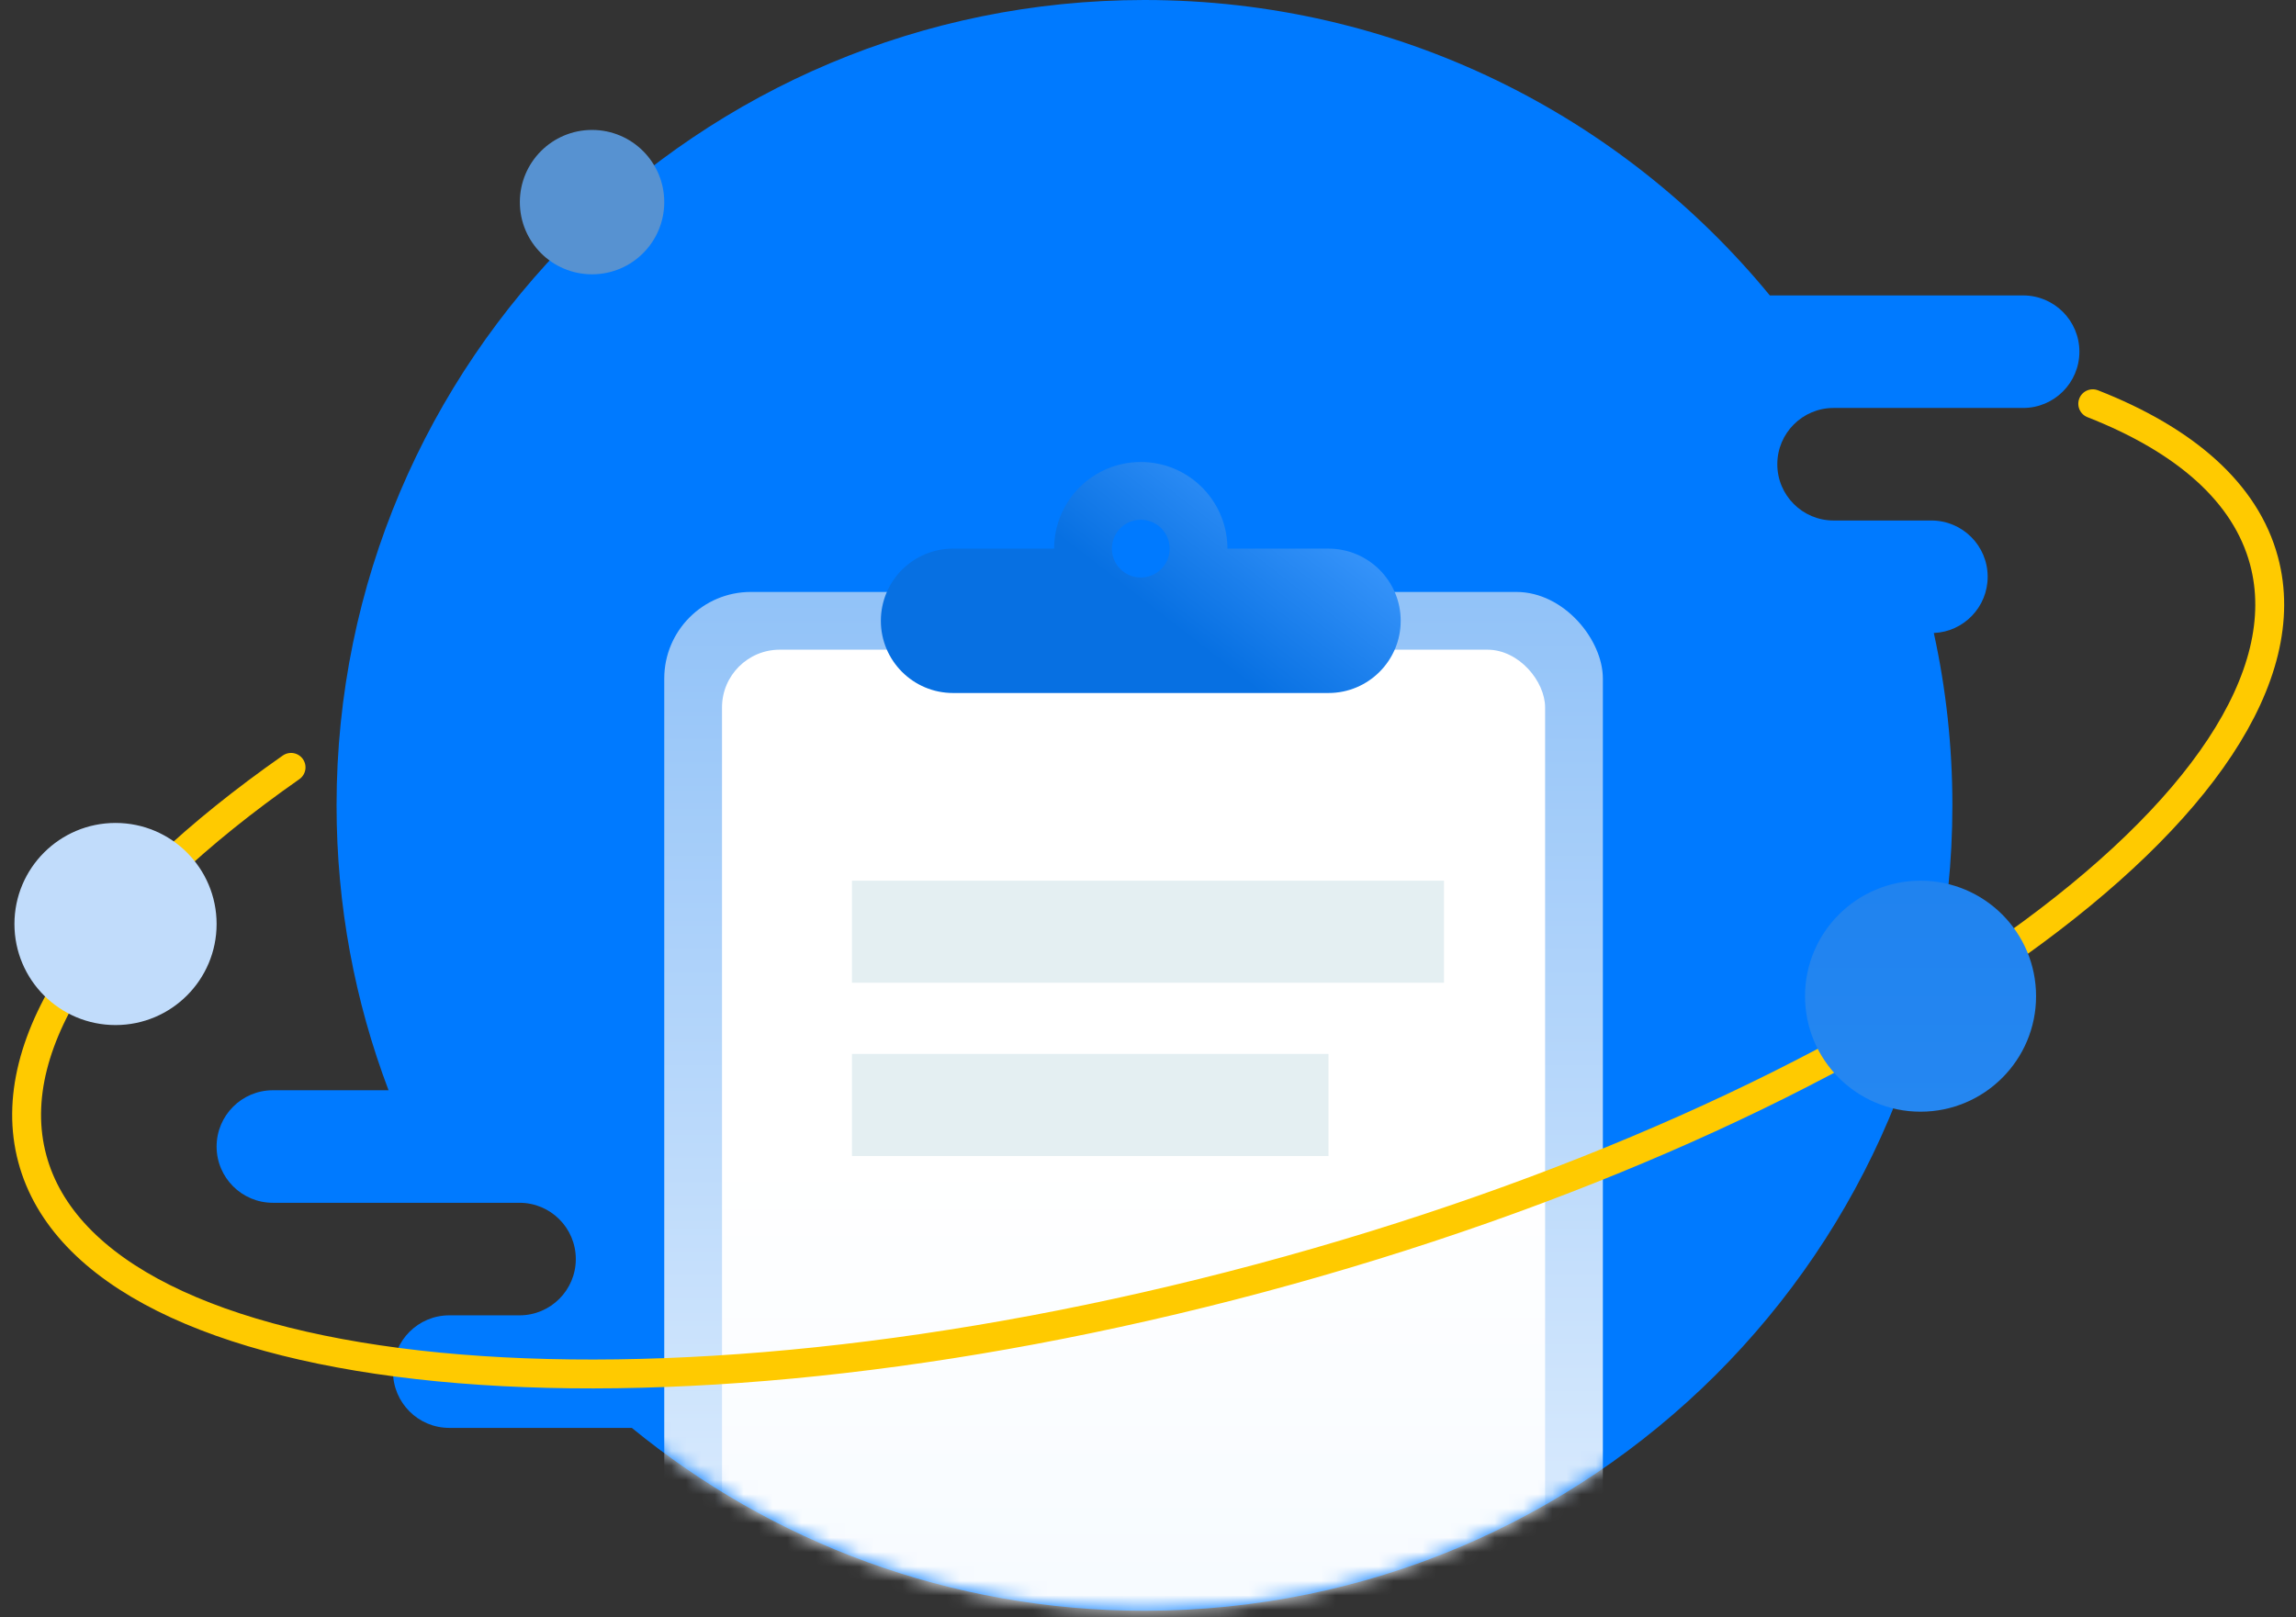 
<svg width="159px" height="112px" viewBox="0 0 159 112" version="1.1" xmlns="http://www.w3.org/2000/svg" xmlns:xlink="http://www.w3.org/1999/xlink">
    <rect x="0" y="0" width="159" height="112" fill="#333333" stroke="none"/>
    <defs>
        <path d="M20.977,91.105 C23.13,91.105 24.875,89.36 24.875,87.208 C24.875,85.055 23.13,83.31 20.977,83.31 L20.977,83.31 L3.898,83.31 C1.745,83.31 2.63612726e-16,81.565 0,79.413 C-2.63612726e-16,77.26 1.745,75.515 3.898,75.515 L11.908,75.516 C9.581,69.382 8.307,62.731 8.307,55.784 C8.307,24.975 33.356,7.10542736e-15 64.256,7.10542736e-15 C81.712,7.10542736e-15 97.301,7.971 107.561,20.461 L125.102,20.462 C127.255,20.462 129,22.207 129,24.36 C129,26.512 127.255,28.257 125.102,28.257 L111.977,28.257 C109.825,28.257 108.08,30.002 108.08,32.155 C108.08,34.307 109.825,36.052 111.977,36.052 L111.977,36.052 L118.75,36.052 C120.903,36.052 122.648,37.797 122.648,39.95 C122.648,42.046 120.993,43.756 118.919,43.844 C119.761,47.69 120.205,51.685 120.205,55.784 C120.205,86.592 95.155,111.568 64.256,111.568 C50.778,111.568 38.414,106.816 28.756,98.902 L16.113,98.901 C13.961,98.901 12.216,97.156 12.216,95.003 C12.216,92.85 13.961,91.105 16.113,91.105 Z" id="path-1"></path>
        <linearGradient x1="50%" y1="0%" x2="50%" y2="100%" id="linearGradient-3">
            <stop stop-color="#91C2F8" offset="0%"></stop>
            <stop stop-color="#F3F9FF" offset="100%"></stop>
        </linearGradient>
        <linearGradient x1="16.706%" y1="100%" x2="16.706%" y2="43.71%" id="linearGradient-4">
            <stop stop-color="#F3F9FF" offset="0%"></stop>
            <stop stop-color="#FFFFFF" offset="100%"></stop>
        </linearGradient>
        <linearGradient x1="100%" y1="31.194%" x2="50%" y2="59.877%" id="linearGradient-5">
            <stop stop-color="#409BFF" offset="0%"></stop>
            <stop stop-color="#0770E2" offset="100%"></stop>
        </linearGradient>
        <linearGradient x1="50%" y1="0%" x2="50%" y2="100%" id="linearGradient-6">
            <stop stop-color="#2083EF" offset="0%"></stop>
            <stop stop-color="#2587F1" offset="100%"></stop>
        </linearGradient>
    </defs>
    <g id="页面-1" stroke="none" stroke-width="1" fill="none" fill-rule="evenodd">
        <g id="06搜素结果_无结果" transform="translate(-107, -197)">
            <g id="icons_feedback" transform="translate(103, 184)">
                <rect id="Rectangle-29" x="15" y="0" width="136" height="136"></rect>
                <g id="编组-5" transform="translate(19, 13)">
                    <mask id="mask-2" fill="white">
                        <use xlink:href="#path-1"></use>
                    </mask>
                    <use id="Mask" fill="#007AFF" opacity="0.046" xlink:href="#path-1"></use>
                    <g id="编组-4" mask="url(#mask-2)">
                        <g transform="translate(31, 32)">
                            <rect id="矩形" fill="url(#linearGradient-3)" x="0" y="9" width="65" height="88" rx="6"></rect>
                            <g id="编组-2" stroke-width="1" fill="none" transform="translate(4, 0)">
                                <rect id="Rectangle-3" fill="url(#linearGradient-4)" x="0" y="13" width="57" height="80" rx="4"></rect>
                                <path d="M29,0 C32.238,0 34.878,2.566 34.996,5.775 L35,6 L42,6 C44.761,6 47,8.239 47,11 C47,13.761 44.761,16 42,16 L16,16 C13.239,16 11,13.761 11,11 C11,8.239 13.239,6 16,6 L23,6 C23,2.686 25.686,0 29,0 Z M29,4 C27.895,4 27,4.895 27,6 C27,7.105 27.895,8 29,8 C30.105,8 31,7.105 31,6 C31,4.895 30.105,4 29,4 Z" id="形状结合" fill="url(#linearGradient-5)"></path>
                                <rect id="Rectangle-2" fill="#DDEBEE" opacity="0.8" x="9" y="29" width="41" height="7.07"></rect>
                                <rect id="Rectangle-2-Copy-3" fill="#DDEBEE" opacity="0.8" x="9" y="41" width="33" height="7.07"></rect>
                            </g>
                        </g>
                    </g>
                </g>
                <path d="M28.929,50.862 C13.929,56.315 4.606,63.952 4.606,72.405 C4.606,88.973 40.423,102.405 84.606,102.405 C128.789,102.405 164.606,88.973 164.606,72.405 C164.606,67.518 161.49,62.904 155.964,58.827" id="路径" stroke="#FFCA00" stroke-width="2" stroke-linecap="round" transform="translate(84.606, 76.633) rotate(-15) translate(-84.606, -76.633) "></path>
                <circle id="椭圆形" fill="#5792D1" cx="45" cy="27" r="5"></circle>
                <circle id="椭圆形备份" fill="#C1DCFB" cx="12" cy="77" r="7"></circle>
                <circle id="椭圆形备份-2" fill="url(#linearGradient-6)" cx="137" cy="82" r="8"></circle>
            </g>
        </g>
    </g>
</svg>